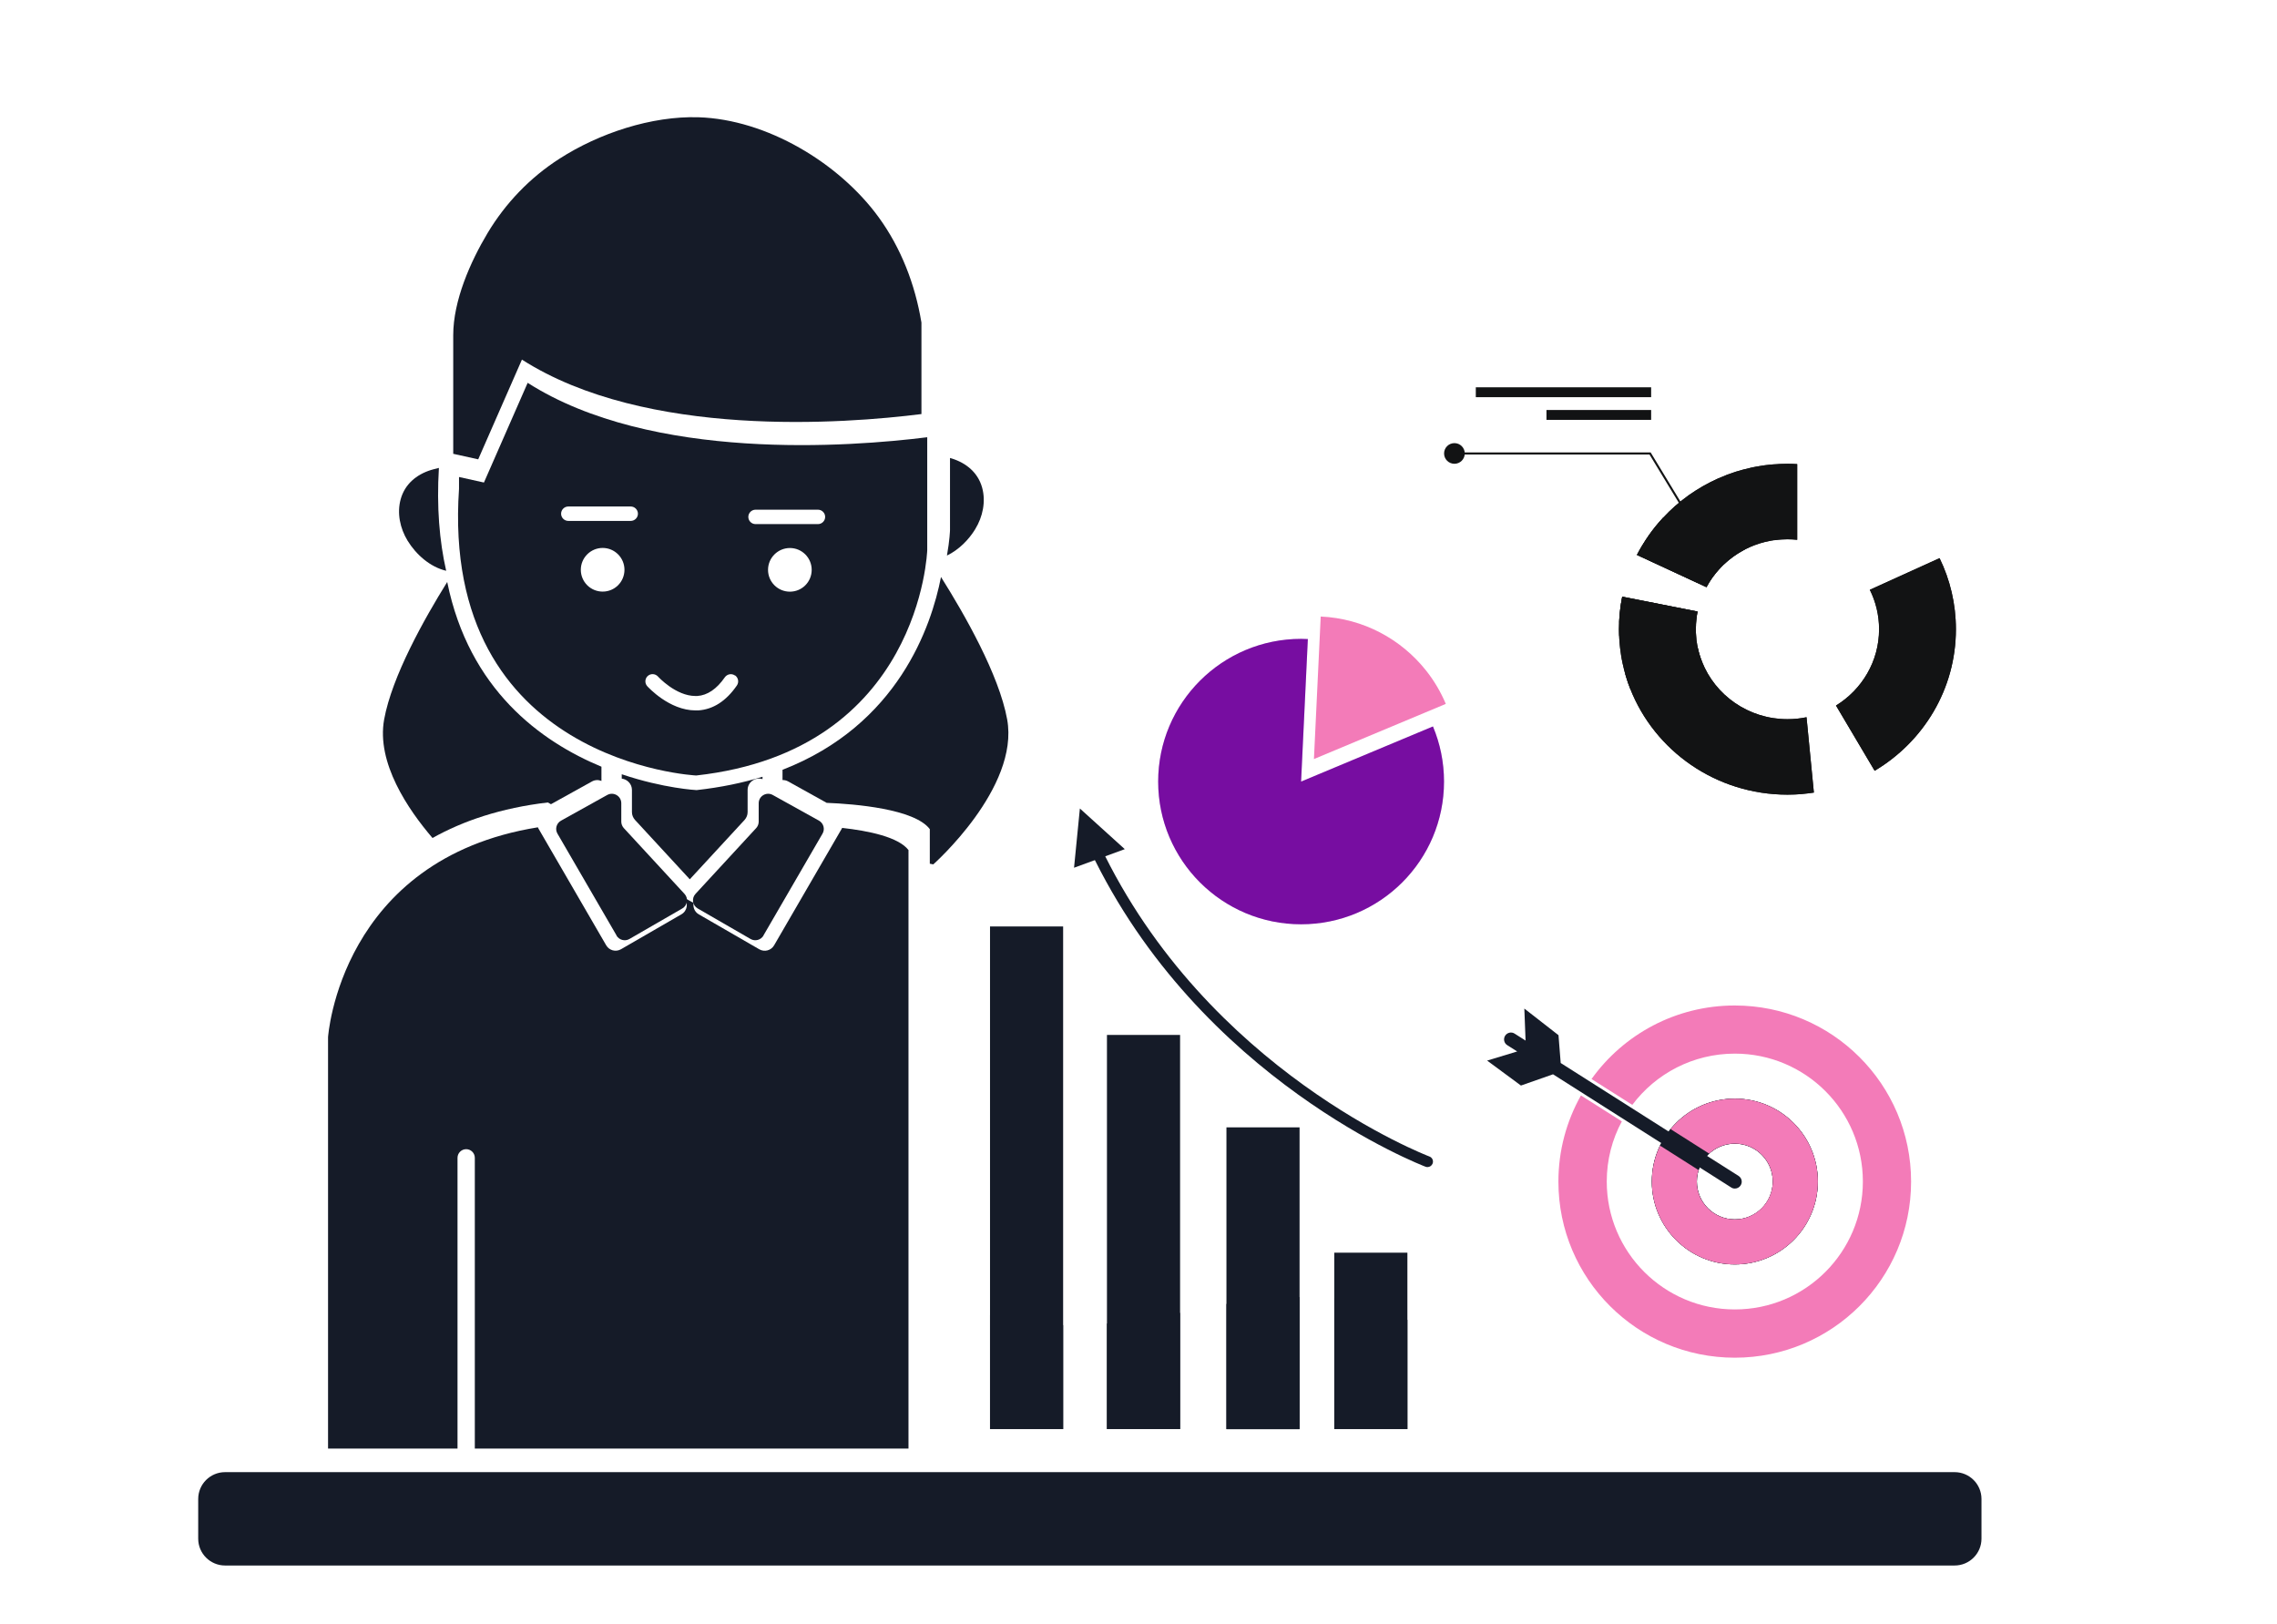 <svg width="129" height="92" viewBox="0 0 129 92" fill="none" xmlns="http://www.w3.org/2000/svg">
<path d="M65.614 44.278C65.614 48.742 69.24 52.363 73.711 52.363C78.182 52.363 81.809 48.746 81.809 44.278C81.809 43.171 81.584 42.114 81.182 41.154L73.711 44.278L74.094 36.204C73.969 36.197 73.84 36.193 73.711 36.193C69.24 36.193 65.614 39.815 65.614 44.278Z" fill="#9510C9"/>
<path d="M65.614 44.278C65.614 48.742 69.24 52.363 73.711 52.363C78.182 52.363 81.809 48.746 81.809 44.278C81.809 43.171 81.584 42.114 81.182 41.154L73.711 44.278L74.094 36.204C73.969 36.197 73.84 36.193 73.711 36.193C69.24 36.193 65.614 39.815 65.614 44.278Z" fill="black" fill-opacity="0.2"/>
<path d="M74.826 34.928C77.244 35.038 79.385 36.212 80.793 37.989C81.247 38.56 81.623 39.197 81.91 39.877L74.439 43.002L74.823 34.928H74.826Z" fill="#F37BB8"/>
<path d="M75.592 70.967H79.734V80.962H75.592V70.967Z" fill="#151B28"/>
<path d="M79.734 74.775C78.817 74.219 77.493 73.733 75.592 73.553V80.961H79.734V74.775Z" fill="#151B28"/>
<path d="M69.482 63.867H73.625V80.961H69.482V63.867Z" fill="#151B28"/>
<path d="M73.625 73.481C72.427 73.495 71.056 73.617 69.482 73.871V80.966H73.625V73.484V73.481Z" fill="#151B28"/>
<path d="M62.713 58.631H66.856V80.961H62.713V58.631Z" fill="#151B28"/>
<path d="M66.856 74.375C65.33 74.684 63.955 74.879 62.713 74.982V80.962H66.856V74.375Z" fill="#151B28"/>
<path d="M56.088 52.486H60.23V80.962H56.088V52.486Z" fill="#151B28"/>
<path d="M56.088 74.5V80.962H60.23V75.07C58.546 75.041 57.186 74.82 56.088 74.5Z" fill="#151B28"/>
<path d="M63.723 48.106L60.848 49.159L61.179 45.803L63.723 48.106Z" fill="#151B28"/>
<path d="M80.873 66.117C80.999 66.117 81.117 66.04 81.164 65.914C81.223 65.752 81.142 65.576 80.98 65.517C80.855 65.469 68.39 60.7 62.308 47.882C62.235 47.728 62.05 47.661 61.895 47.735C61.741 47.809 61.674 47.993 61.748 48.147C67.94 61.2 80.637 66.05 80.763 66.098C80.799 66.113 80.836 66.117 80.87 66.117H80.873Z" fill="#151B28"/>
<path d="M98.285 62.24C100.88 62.24 102.988 64.341 102.988 66.936C102.988 69.53 100.88 71.632 98.285 71.632C95.691 71.632 93.582 69.53 93.582 66.936C93.582 64.341 95.687 62.24 98.285 62.24ZM98.285 69.081C99.472 69.081 100.434 68.125 100.434 66.936C100.434 65.747 99.468 64.79 98.285 64.79C97.102 64.79 96.133 65.747 96.133 66.936C96.133 68.125 97.099 69.081 98.285 69.081Z" fill="#151B28"/>
<path d="M89.572 62.063L91.883 63.528C91.337 64.54 91.028 65.703 91.028 66.936C91.028 70.936 94.279 74.182 98.285 74.182C102.291 74.182 105.538 70.936 105.538 66.936C105.538 62.935 102.291 59.69 98.285 59.69C95.908 59.69 93.796 60.831 92.476 62.593L90.165 61.129C91.975 58.604 94.938 56.963 98.281 56.963C103.795 56.963 108.27 61.427 108.27 66.939C108.27 72.452 103.799 76.916 98.281 76.916C92.764 76.916 88.289 72.452 88.289 66.939C88.289 65.169 88.754 63.506 89.564 62.063H89.572Z" fill="#F37BB8"/>
<path d="M98.285 62.24C100.88 62.24 102.988 64.341 102.988 66.936C102.988 69.53 100.88 71.632 98.285 71.632C95.691 71.632 93.582 69.53 93.582 66.936C93.582 64.341 95.687 62.24 98.285 62.24ZM98.285 69.081C99.472 69.081 100.434 68.125 100.434 66.936C100.434 65.747 99.468 64.79 98.285 64.79C97.102 64.79 96.133 65.747 96.133 66.936C96.133 68.125 97.099 69.081 98.285 69.081Z" fill="#151B28"/>
<path d="M93.582 66.936C93.582 69.53 95.687 71.632 98.285 71.632C100.884 71.632 102.988 69.53 102.988 66.936C102.988 64.341 100.88 62.24 98.285 62.24C96.818 62.24 95.506 62.91 94.644 63.966L96.829 65.353C97.209 65.004 97.718 64.787 98.285 64.787C99.472 64.787 100.434 65.744 100.434 66.932C100.434 67.157 100.397 67.374 100.331 67.58C100.217 67.941 100.01 68.261 99.734 68.515C99.354 68.864 98.846 69.081 98.282 69.081C97.091 69.081 96.129 68.125 96.129 66.936C96.129 66.711 96.166 66.494 96.232 66.288L94.047 64.901C93.752 65.515 93.582 66.207 93.582 66.936Z" fill="#F37BB8"/>
<path d="M88.457 60.68V60.692L88.469 60.688L88.457 60.68Z" fill="#151B28"/>
<path d="M85.946 59.562L85.393 59.212C85.209 59.098 85.157 58.859 85.271 58.675C85.389 58.495 85.629 58.439 85.809 58.557L86.429 58.951L86.359 57.137L88.294 58.645L88.419 60.221L98.492 66.616C98.676 66.731 98.732 66.97 98.614 67.154C98.54 67.271 98.415 67.334 98.286 67.334C98.212 67.334 98.142 67.316 98.076 67.271L87.984 60.861L86.167 61.498L84.251 60.084L85.95 59.569L85.946 59.562ZM88.46 60.692H88.471L88.46 60.681V60.692Z" fill="#151B28"/>
<path d="M88.457 60.68V60.692L88.469 60.688L88.457 60.68Z" fill="#151B28"/>
<path d="M93.055 30.873C93.169 30.686 93.287 30.505 93.408 30.329C93.53 30.156 93.655 29.99 93.788 29.825C93.928 29.652 94.072 29.486 94.223 29.324C94.33 29.21 94.44 29.096 94.551 28.989C94.555 28.982 94.562 28.978 94.569 28.971C94.676 28.868 94.787 28.765 94.897 28.665C94.905 28.662 94.908 28.658 94.912 28.654C94.978 28.596 95.049 28.54 95.115 28.489C95.122 28.481 95.126 28.474 95.13 28.47C95.133 28.467 95.141 28.463 95.144 28.459C95.163 28.441 95.181 28.426 95.203 28.412C95.233 28.382 95.266 28.356 95.303 28.331C95.417 28.242 95.535 28.154 95.653 28.066C95.671 28.055 95.686 28.044 95.701 28.032C95.823 27.948 95.944 27.867 96.069 27.786C96.187 27.712 96.305 27.639 96.427 27.569C96.456 27.55 96.49 27.532 96.523 27.514C96.788 27.363 97.061 27.227 97.341 27.101C97.345 27.098 97.348 27.098 97.352 27.098C97.492 27.035 97.636 26.976 97.78 26.921C97.798 26.91 97.82 26.903 97.842 26.895C97.953 26.855 98.063 26.814 98.174 26.778C98.229 26.759 98.284 26.741 98.34 26.722C98.465 26.682 98.594 26.645 98.719 26.612C99.058 26.52 99.409 26.443 99.763 26.391C99.917 26.365 100.072 26.343 100.231 26.329C100.374 26.314 100.522 26.299 100.673 26.296C100.721 26.288 100.769 26.285 100.817 26.285C100.964 26.277 101.111 26.273 101.263 26.273C101.447 26.273 101.631 26.281 101.815 26.292V30.579C101.635 30.561 101.447 30.55 101.263 30.55C101.156 30.55 101.045 30.553 100.942 30.561C100.879 30.564 100.817 30.568 100.758 30.575C100.684 30.579 100.614 30.59 100.544 30.601C100.529 30.601 100.514 30.601 100.5 30.601C100.393 30.616 100.29 30.634 100.186 30.66C100.179 30.656 100.172 30.66 100.168 30.664C100.054 30.682 99.943 30.712 99.832 30.745C99.829 30.741 99.829 30.745 99.825 30.745C99.737 30.77 99.648 30.796 99.564 30.829C99.427 30.87 99.294 30.921 99.165 30.98C99.07 31.021 98.974 31.065 98.878 31.113C98.778 31.164 98.683 31.216 98.591 31.275C98.487 31.333 98.384 31.4 98.284 31.47C98.24 31.499 98.196 31.532 98.152 31.562C98.148 31.565 98.148 31.569 98.144 31.569C98.071 31.62 98.001 31.676 97.931 31.735C97.901 31.76 97.872 31.786 97.842 31.812C97.817 31.834 97.791 31.856 97.769 31.878C97.724 31.915 97.68 31.952 97.636 31.996C97.617 32.014 97.599 32.033 97.581 32.051C97.51 32.121 97.441 32.191 97.378 32.264C97.352 32.29 97.33 32.316 97.311 32.342C97.311 32.342 97.309 32.344 97.304 32.349C97.245 32.412 97.197 32.471 97.149 32.537C97.149 32.541 97.146 32.541 97.146 32.544C97.12 32.574 97.098 32.603 97.076 32.633C97.02 32.702 96.969 32.776 96.921 32.853C96.917 32.853 96.913 32.864 96.91 32.868C96.884 32.908 96.858 32.949 96.832 32.989C96.777 33.078 96.722 33.17 96.674 33.262L92.734 31.436C92.833 31.245 92.94 31.054 93.051 30.87L93.055 30.873ZM91.731 35.312C91.731 35.278 91.731 35.249 91.731 35.216C91.731 35.172 91.735 35.127 91.739 35.083C91.746 34.955 91.754 34.833 91.768 34.712C91.768 34.69 91.772 34.667 91.776 34.649C91.783 34.565 91.794 34.48 91.805 34.399C91.809 34.38 91.809 34.362 91.812 34.344C91.816 34.314 91.82 34.285 91.823 34.255H91.827C91.827 34.255 91.831 34.23 91.831 34.215C91.835 34.2 91.838 34.185 91.838 34.171C91.846 34.141 91.849 34.112 91.857 34.082C91.857 34.068 91.86 34.053 91.864 34.035C91.864 34.02 91.864 34.001 91.871 33.983C91.875 33.95 91.882 33.92 91.89 33.887C91.89 33.862 91.901 33.832 91.905 33.803L96.173 34.645C96.165 34.686 96.158 34.73 96.15 34.771C96.136 34.833 96.128 34.899 96.121 34.966C96.114 35.006 96.11 35.043 96.106 35.083C96.099 35.124 96.095 35.164 96.095 35.205C96.088 35.256 96.084 35.304 96.084 35.356C96.084 35.367 96.084 35.378 96.084 35.392V35.4C96.081 35.481 96.077 35.562 96.077 35.646C96.077 35.716 96.077 35.783 96.081 35.852C96.088 35.996 96.099 36.136 96.114 36.276C96.125 36.36 96.139 36.445 96.154 36.53C96.165 36.596 96.18 36.666 96.195 36.732C96.25 36.99 96.327 37.24 96.423 37.479C97.171 39.389 99.058 40.743 101.266 40.743C101.639 40.743 102 40.706 102.346 40.633L102.763 44.902C102.763 44.902 102.744 44.905 102.733 44.905C102.637 44.92 102.538 44.935 102.438 44.946C102.298 44.964 102.158 44.979 102.018 44.99C101.956 44.997 101.897 45.001 101.834 45.001C101.756 45.008 101.683 45.012 101.602 45.012C101.491 45.016 101.381 45.019 101.266 45.019C97.205 45.019 93.736 42.528 92.358 39.017C92.321 38.922 92.284 38.826 92.251 38.73C92.244 38.715 92.24 38.705 92.236 38.69C92.229 38.668 92.222 38.649 92.214 38.627C92.203 38.594 92.192 38.565 92.185 38.532C92.163 38.476 92.144 38.417 92.129 38.359C92.111 38.3 92.093 38.245 92.078 38.186C92.03 38.02 91.986 37.854 91.953 37.685C91.938 37.645 91.93 37.604 91.923 37.564C91.908 37.497 91.894 37.431 91.882 37.361C91.879 37.35 91.875 37.339 91.875 37.325C91.864 37.258 91.853 37.196 91.842 37.129C91.82 36.997 91.801 36.864 91.787 36.728C91.772 36.599 91.757 36.471 91.75 36.342C91.742 36.235 91.735 36.132 91.731 36.025C91.724 35.9 91.724 35.772 91.724 35.646C91.724 35.536 91.728 35.422 91.731 35.312ZM106.456 35.646C106.456 34.844 106.268 34.09 105.932 33.413L109.883 31.62C110.477 32.839 110.809 34.204 110.809 35.646C110.809 39.047 108.966 42.024 106.205 43.665C105.571 42.591 104.782 41.258 104.016 39.97C105.479 39.069 106.456 37.472 106.456 35.646Z" fill="#121314"/>
<path d="M104.016 39.971C104.782 41.259 105.571 42.591 106.205 43.666C108.966 42.025 110.809 39.047 110.809 35.647C110.809 34.205 110.477 32.839 109.883 31.621L105.932 33.413C106.268 34.09 106.456 34.845 106.456 35.647C106.456 37.472 105.479 39.069 104.016 39.971Z" fill="#121314"/>
<path d="M92.077 38.184C92.092 38.243 92.11 38.298 92.128 38.357C92.143 38.416 92.162 38.475 92.184 38.53C92.191 38.563 92.202 38.593 92.213 38.626C92.221 38.648 92.228 38.666 92.235 38.688C92.239 38.703 92.243 38.714 92.25 38.729C92.283 38.824 92.32 38.92 92.357 39.016C93.735 42.526 97.204 45.018 101.265 45.018C101.38 45.018 101.49 45.014 101.601 45.011C101.682 45.011 101.756 45.011 101.833 44.999C101.896 44.999 101.955 44.996 102.017 44.988C102.157 44.977 102.297 44.963 102.437 44.944C102.537 44.933 102.636 44.919 102.732 44.904C102.743 44.904 102.754 44.904 102.762 44.9L102.345 40.631C101.999 40.705 101.638 40.742 101.265 40.742C99.058 40.742 97.171 39.387 96.422 37.477C96.326 37.238 96.249 36.988 96.194 36.73L92.077 38.184Z" fill="#121314"/>
<path d="M91.723 35.646C91.723 35.772 91.723 35.9 91.73 36.026C91.73 36.132 91.741 36.235 91.748 36.342C91.756 36.471 91.77 36.599 91.785 36.728C91.8 36.864 91.818 36.997 91.841 37.13C91.852 37.196 91.863 37.258 91.874 37.325C91.874 37.339 91.877 37.35 91.881 37.361C91.892 37.431 91.907 37.498 91.922 37.564C91.929 37.604 91.936 37.645 91.951 37.685C91.984 37.854 92.028 38.02 92.076 38.186C92.091 38.245 92.11 38.3 92.128 38.359C92.143 38.417 92.161 38.476 92.183 38.532C92.191 38.565 92.202 38.594 92.213 38.627C92.22 38.649 92.228 38.668 92.235 38.69C92.235 38.705 92.242 38.715 92.25 38.73C92.283 38.826 92.32 38.922 92.356 39.017L96.422 37.479C96.326 37.24 96.249 36.99 96.193 36.732C96.179 36.666 96.164 36.596 96.153 36.53C96.138 36.445 96.123 36.36 96.112 36.276C96.097 36.136 96.087 35.996 96.079 35.852C96.075 35.783 96.075 35.716 96.075 35.646C96.075 35.562 96.079 35.481 96.083 35.4V35.392C96.083 35.392 96.083 35.367 96.083 35.356C96.083 35.304 96.087 35.256 96.094 35.205C96.094 35.164 96.097 35.124 96.105 35.083C96.109 35.043 96.112 35.006 96.12 34.966C96.127 34.899 96.134 34.833 96.149 34.771C96.156 34.73 96.164 34.686 96.171 34.645L91.903 33.803C91.9 33.832 91.892 33.862 91.888 33.887C91.881 33.92 91.874 33.95 91.87 33.983C91.866 34.002 91.863 34.02 91.863 34.035C91.848 34.093 91.841 34.152 91.829 34.215C91.826 34.226 91.826 34.241 91.822 34.255C91.822 34.285 91.815 34.314 91.811 34.344C91.807 34.362 91.807 34.38 91.804 34.399C91.793 34.48 91.782 34.565 91.774 34.649C91.774 34.667 91.767 34.69 91.767 34.712C91.752 34.833 91.745 34.958 91.737 35.08C91.734 35.127 91.73 35.172 91.73 35.216C91.73 35.249 91.73 35.278 91.73 35.312C91.726 35.422 91.723 35.536 91.723 35.646Z" fill="#121314"/>
<path d="M92.739 31.438L96.679 33.264C96.727 33.172 96.782 33.08 96.837 32.991C96.863 32.951 96.889 32.91 96.915 32.87C96.915 32.866 96.922 32.859 96.926 32.855C96.974 32.778 97.025 32.704 97.081 32.634C97.103 32.605 97.125 32.575 97.15 32.546C97.15 32.542 97.154 32.542 97.154 32.539C97.202 32.476 97.254 32.413 97.309 32.351C97.309 32.351 97.311 32.349 97.316 32.343C97.335 32.318 97.357 32.292 97.383 32.266C97.445 32.193 97.515 32.123 97.585 32.053C97.604 32.034 97.622 32.016 97.641 31.998C97.685 31.957 97.729 31.917 97.773 31.88C97.796 31.858 97.821 31.836 97.847 31.814C97.877 31.788 97.906 31.762 97.936 31.736C98.006 31.677 98.076 31.622 98.149 31.571C98.153 31.571 98.153 31.571 98.157 31.563C98.201 31.53 98.245 31.497 98.289 31.471C98.389 31.401 98.492 31.335 98.595 31.276C98.688 31.218 98.783 31.166 98.883 31.114L98.219 29.849L95.894 29.543L95.743 29.521L94.224 29.322C94.073 29.484 93.929 29.65 93.789 29.823C93.656 29.988 93.531 30.154 93.409 30.327C93.284 30.503 93.166 30.684 93.056 30.872C92.941 31.055 92.838 31.247 92.739 31.438Z" fill="#121314"/>
<path d="M91.723 35.645C91.723 35.77 91.723 35.898 91.731 36.023L96.08 35.85C96.076 35.781 96.076 35.714 96.076 35.645C96.076 35.56 96.08 35.479 96.083 35.398V35.391C96.083 35.391 96.083 35.365 96.083 35.354C96.083 35.302 96.087 35.254 96.094 35.203C96.094 35.162 96.098 35.122 96.106 35.081C96.109 35.041 96.113 35.004 96.12 34.964C96.128 34.897 96.139 34.835 96.15 34.769C96.157 34.728 96.165 34.684 96.172 34.644L91.904 33.801C91.9 33.83 91.893 33.86 91.889 33.885C91.882 33.919 91.874 33.948 91.871 33.981C91.867 33.999 91.863 34.018 91.863 34.033C91.86 34.051 91.856 34.066 91.856 34.081C91.841 34.139 91.834 34.198 91.826 34.253C91.819 34.283 91.815 34.312 91.812 34.342C91.808 34.36 91.808 34.379 91.804 34.397C91.793 34.478 91.782 34.562 91.775 34.647C91.775 34.666 91.767 34.688 91.767 34.71C91.753 34.831 91.745 34.953 91.738 35.078C91.734 35.126 91.731 35.17 91.731 35.214C91.731 35.247 91.731 35.276 91.731 35.31C91.727 35.42 91.723 35.534 91.723 35.645Z" fill="#121314"/>
<path d="M92.739 31.438L96.679 33.264C96.727 33.172 96.782 33.08 96.837 32.991C96.863 32.951 96.889 32.91 96.915 32.87C96.915 32.866 96.922 32.859 96.926 32.855C96.974 32.778 97.025 32.704 97.081 32.634C97.103 32.605 97.125 32.576 97.15 32.546C97.15 32.542 97.154 32.542 97.154 32.539C97.202 32.472 97.25 32.414 97.309 32.351C97.309 32.351 97.311 32.349 97.316 32.344C97.335 32.318 97.357 32.292 97.383 32.266C97.445 32.193 97.515 32.123 97.585 32.053C97.604 32.035 97.622 32.016 97.641 31.998C97.685 31.957 97.729 31.917 97.773 31.88C97.796 31.858 97.821 31.836 97.847 31.814C97.877 31.788 97.906 31.762 97.936 31.736C98.006 31.678 98.076 31.622 98.149 31.571C98.153 31.571 98.153 31.571 98.157 31.564C98.201 31.534 98.245 31.501 98.289 31.471C98.389 31.402 98.492 31.335 98.595 31.276C98.688 31.218 98.783 31.166 98.883 31.115C98.979 31.067 99.075 31.023 99.17 30.982C99.299 30.923 99.432 30.872 99.568 30.831C99.653 30.798 99.742 30.772 99.83 30.747C99.834 30.747 99.834 30.743 99.837 30.747C99.948 30.713 100.059 30.684 100.173 30.666C100.176 30.662 100.184 30.658 100.191 30.662C100.294 30.636 100.398 30.618 100.505 30.603C100.519 30.603 100.534 30.603 100.549 30.603C100.619 30.592 100.689 30.581 100.763 30.577C100.821 30.57 100.884 30.566 100.947 30.563C101.05 30.555 101.161 30.552 101.267 30.552C101.452 30.552 101.64 30.563 101.82 30.581V26.294C101.636 26.283 101.452 26.275 101.267 26.275C101.116 26.275 100.969 26.279 100.821 26.286C100.774 26.286 100.726 26.29 100.678 26.297C100.527 26.301 100.379 26.316 100.235 26.331C100.077 26.345 99.922 26.367 99.767 26.393C99.413 26.445 99.063 26.522 98.724 26.614C98.599 26.647 98.47 26.684 98.345 26.724C98.289 26.743 98.234 26.761 98.179 26.779C98.068 26.816 97.958 26.857 97.847 26.897C97.825 26.905 97.803 26.912 97.784 26.923C97.641 26.978 97.497 27.037 97.357 27.1C97.353 27.1 97.35 27.1 97.346 27.103C97.066 27.229 96.793 27.365 96.528 27.515C96.495 27.534 96.461 27.552 96.432 27.571C96.31 27.641 96.192 27.714 96.074 27.788C95.949 27.869 95.827 27.95 95.706 28.034C95.691 28.046 95.676 28.056 95.658 28.067C95.54 28.156 95.422 28.244 95.308 28.332C95.271 28.358 95.238 28.384 95.208 28.413C95.186 28.428 95.168 28.443 95.149 28.461C95.149 28.465 95.138 28.469 95.134 28.472C95.127 28.476 95.123 28.483 95.116 28.487C95.05 28.542 94.983 28.598 94.917 28.656C94.917 28.66 94.91 28.664 94.902 28.667C94.792 28.767 94.681 28.87 94.574 28.973C94.567 28.98 94.559 28.984 94.556 28.991C94.445 29.098 94.335 29.212 94.228 29.326C94.077 29.488 93.933 29.654 93.793 29.827C93.66 29.992 93.535 30.158 93.413 30.331C93.292 30.507 93.174 30.688 93.059 30.875C92.949 31.059 92.842 31.251 92.742 31.442L92.739 31.438Z" fill="#121314"/>
<path d="M97.121 30.716C97.121 30.392 96.859 30.131 96.535 30.131C96.211 30.131 95.949 30.392 95.949 30.716C95.949 31.04 96.211 31.301 96.535 31.301C96.859 31.301 97.121 31.04 97.121 30.716Z" fill="#121314"/>
<path d="M82.984 25.689C82.984 25.365 82.723 25.104 82.398 25.104C82.074 25.104 81.812 25.365 81.812 25.689C81.812 26.012 82.074 26.274 82.398 26.274C82.723 26.274 82.984 26.012 82.984 25.689Z" fill="#121314"/>
<path d="M96.483 30.744L96.582 30.686L93.516 25.633H82.396V25.747H93.449L96.483 30.744Z" fill="#121314"/>
<path d="M83.61 21.941H93.543V22.501H83.61V21.941Z" fill="#121314"/>
<path d="M87.613 23.227H93.543V23.786H87.613V23.227Z" fill="#121314"/>
<path d="M55.255 29.971C54.879 30.586 54.315 31.152 53.648 31.473C53.806 30.59 53.821 30.041 53.821 30.041V25.945C53.873 25.96 53.913 25.971 53.932 25.978C54.75 26.236 55.406 26.777 55.642 27.627C55.859 28.411 55.679 29.276 55.251 29.975L55.255 29.971Z" fill="#151B28"/>
<path d="M25.281 32.337C24.367 32.123 23.571 31.417 23.088 30.626C22.664 29.93 22.48 29.065 22.701 28.278C22.937 27.428 23.59 26.887 24.408 26.629C24.459 26.614 24.636 26.563 24.865 26.508C24.732 28.72 24.894 30.651 25.278 32.337H25.281Z" fill="#151B28"/>
<path d="M34.074 43.437V44.242C33.909 44.173 33.706 44.173 33.529 44.276L31.214 45.56L31.037 45.461C28.376 45.773 26.231 46.506 24.503 47.474C23.128 45.869 21.314 43.219 21.764 40.754C22.206 38.321 24.031 35.068 25.336 32.971C26.574 39.057 30.628 42.009 34.078 43.437H34.074Z" fill="#151B28"/>
<path d="M52.868 48.968L52.677 48.931V46.973C51.814 45.825 48.427 45.545 46.835 45.483L44.657 44.272C44.553 44.213 44.439 44.188 44.332 44.191C44.332 44 44.332 43.801 44.332 43.61C50.878 41.071 52.769 35.473 53.311 32.688C54.623 34.77 56.598 38.215 57.059 40.754C57.767 44.636 52.872 48.971 52.872 48.971L52.868 48.968Z" fill="#151B28"/>
<path d="M52.531 24.768V31.163C52.531 31.163 52.177 42.52 39.443 43.933C39.443 43.933 24.944 43.227 26.005 27.69V27.023L27.417 27.336L29.894 21.688C36.922 26.177 48.2 25.312 52.528 24.771L52.531 24.768ZM35.378 32.279C35.378 31.598 34.825 31.042 34.143 31.042C33.461 31.042 32.905 31.598 32.905 32.279C32.905 32.963 33.458 33.515 34.143 33.515C34.829 33.515 35.378 32.963 35.378 32.279ZM36.141 29.103C36.141 28.878 35.957 28.694 35.732 28.694H32.197C31.972 28.694 31.788 28.878 31.788 29.103C31.788 29.327 31.972 29.511 32.197 29.511H35.732C35.957 29.511 36.141 29.327 36.141 29.103ZM41.636 38.266C41.448 38.137 41.198 38.185 41.065 38.369C40.604 39.035 40.077 39.392 39.502 39.429C39.465 39.429 39.428 39.429 39.395 39.429C38.843 39.429 38.315 39.157 37.925 38.884C37.534 38.608 37.28 38.332 37.276 38.325C37.121 38.159 36.867 38.145 36.697 38.295C36.532 38.446 36.517 38.704 36.668 38.873C36.719 38.928 37.921 40.246 39.403 40.246C39.451 40.246 39.506 40.246 39.557 40.246C40.402 40.191 41.139 39.716 41.747 38.833C41.876 38.645 41.828 38.391 41.644 38.262L41.636 38.266ZM45.985 32.282C45.985 31.601 45.433 31.046 44.751 31.046C44.069 31.046 43.512 31.601 43.512 32.282C43.512 32.967 44.065 33.519 44.751 33.519C45.436 33.519 45.985 32.967 45.985 32.282ZM46.748 29.283C46.748 29.058 46.564 28.875 46.339 28.875H42.805C42.58 28.875 42.395 29.058 42.395 29.283C42.395 29.508 42.58 29.692 42.805 29.692H46.339C46.564 29.692 46.748 29.508 46.748 29.283Z" fill="#151B28"/>
<path d="M52.203 18.257V23.457C47.88 24.002 36.602 24.867 29.569 20.373L27.092 26.022L25.677 25.709V18.986C25.677 17.032 26.65 14.828 27.627 13.197C28.644 11.501 30.037 10.051 31.707 8.984C33.94 7.549 36.907 6.562 39.572 6.643C43.438 6.765 47.533 9.227 49.774 12.3C51.053 14.055 51.842 16.116 52.199 18.254L52.203 18.257Z" fill="#151B28"/>
<path d="M51.469 48.168V82.065H26.9V65.593C26.9 65.321 26.679 65.103 26.41 65.103C26.141 65.103 25.92 65.324 25.92 65.593V82.065H18.585V58.759C18.585 58.759 19.256 48.669 30.472 46.869C30.483 46.895 30.494 46.924 30.512 46.95L34.342 53.552C34.511 53.846 34.887 53.946 35.182 53.776L38.606 51.797C38.945 51.602 39.015 51.138 38.75 50.851L39.247 51.127L39.314 51.079C39.229 51.344 39.328 51.65 39.59 51.8L43.018 53.78C43.309 53.946 43.685 53.85 43.855 53.556L47.684 46.954C47.684 46.954 47.702 46.917 47.71 46.902C49.199 47.068 50.913 47.417 51.477 48.168H51.469Z" fill="#151B28"/>
<path d="M34.933 53.001L31.582 47.227C31.431 46.969 31.523 46.638 31.785 46.491L34.402 45.037C34.76 44.839 35.198 45.096 35.198 45.505V46.546C35.198 46.682 35.25 46.811 35.338 46.91L38.781 50.642C39.013 50.892 38.95 51.297 38.655 51.466L35.659 53.196C35.404 53.343 35.077 53.255 34.925 53.001H34.933Z" fill="#151B28"/>
<path d="M43.249 53.001L46.599 47.227C46.75 46.969 46.658 46.638 46.396 46.491L43.779 45.037C43.422 44.839 42.983 45.096 42.983 45.505V46.546C42.983 46.682 42.932 46.811 42.843 46.91L39.401 50.642C39.169 50.892 39.231 51.297 39.526 51.466L42.523 53.196C42.777 53.343 43.105 53.255 43.256 53.001H43.249Z" fill="#151B28"/>
<path d="M43.199 44.003V44.139C42.798 44.007 42.355 44.301 42.355 44.754V46.009C42.355 46.171 42.293 46.325 42.186 46.447L39.079 49.814L35.972 46.447C35.865 46.325 35.802 46.171 35.802 46.009V44.754C35.802 44.404 35.533 44.147 35.224 44.11V43.863C37.608 44.669 39.466 44.761 39.466 44.761C40.841 44.607 42.083 44.349 43.203 44.003H43.199Z" fill="#151B28"/>
<path d="M31.202 83.4H110.736C111.576 83.4 112.258 84.081 112.258 84.92V87.169C112.258 88.008 111.576 88.689 110.736 88.689H12.751C11.911 88.689 11.229 88.008 11.229 87.169V84.92C11.229 84.081 11.911 83.4 12.751 83.4H31.202Z" fill="#151B28"/>
</svg>
